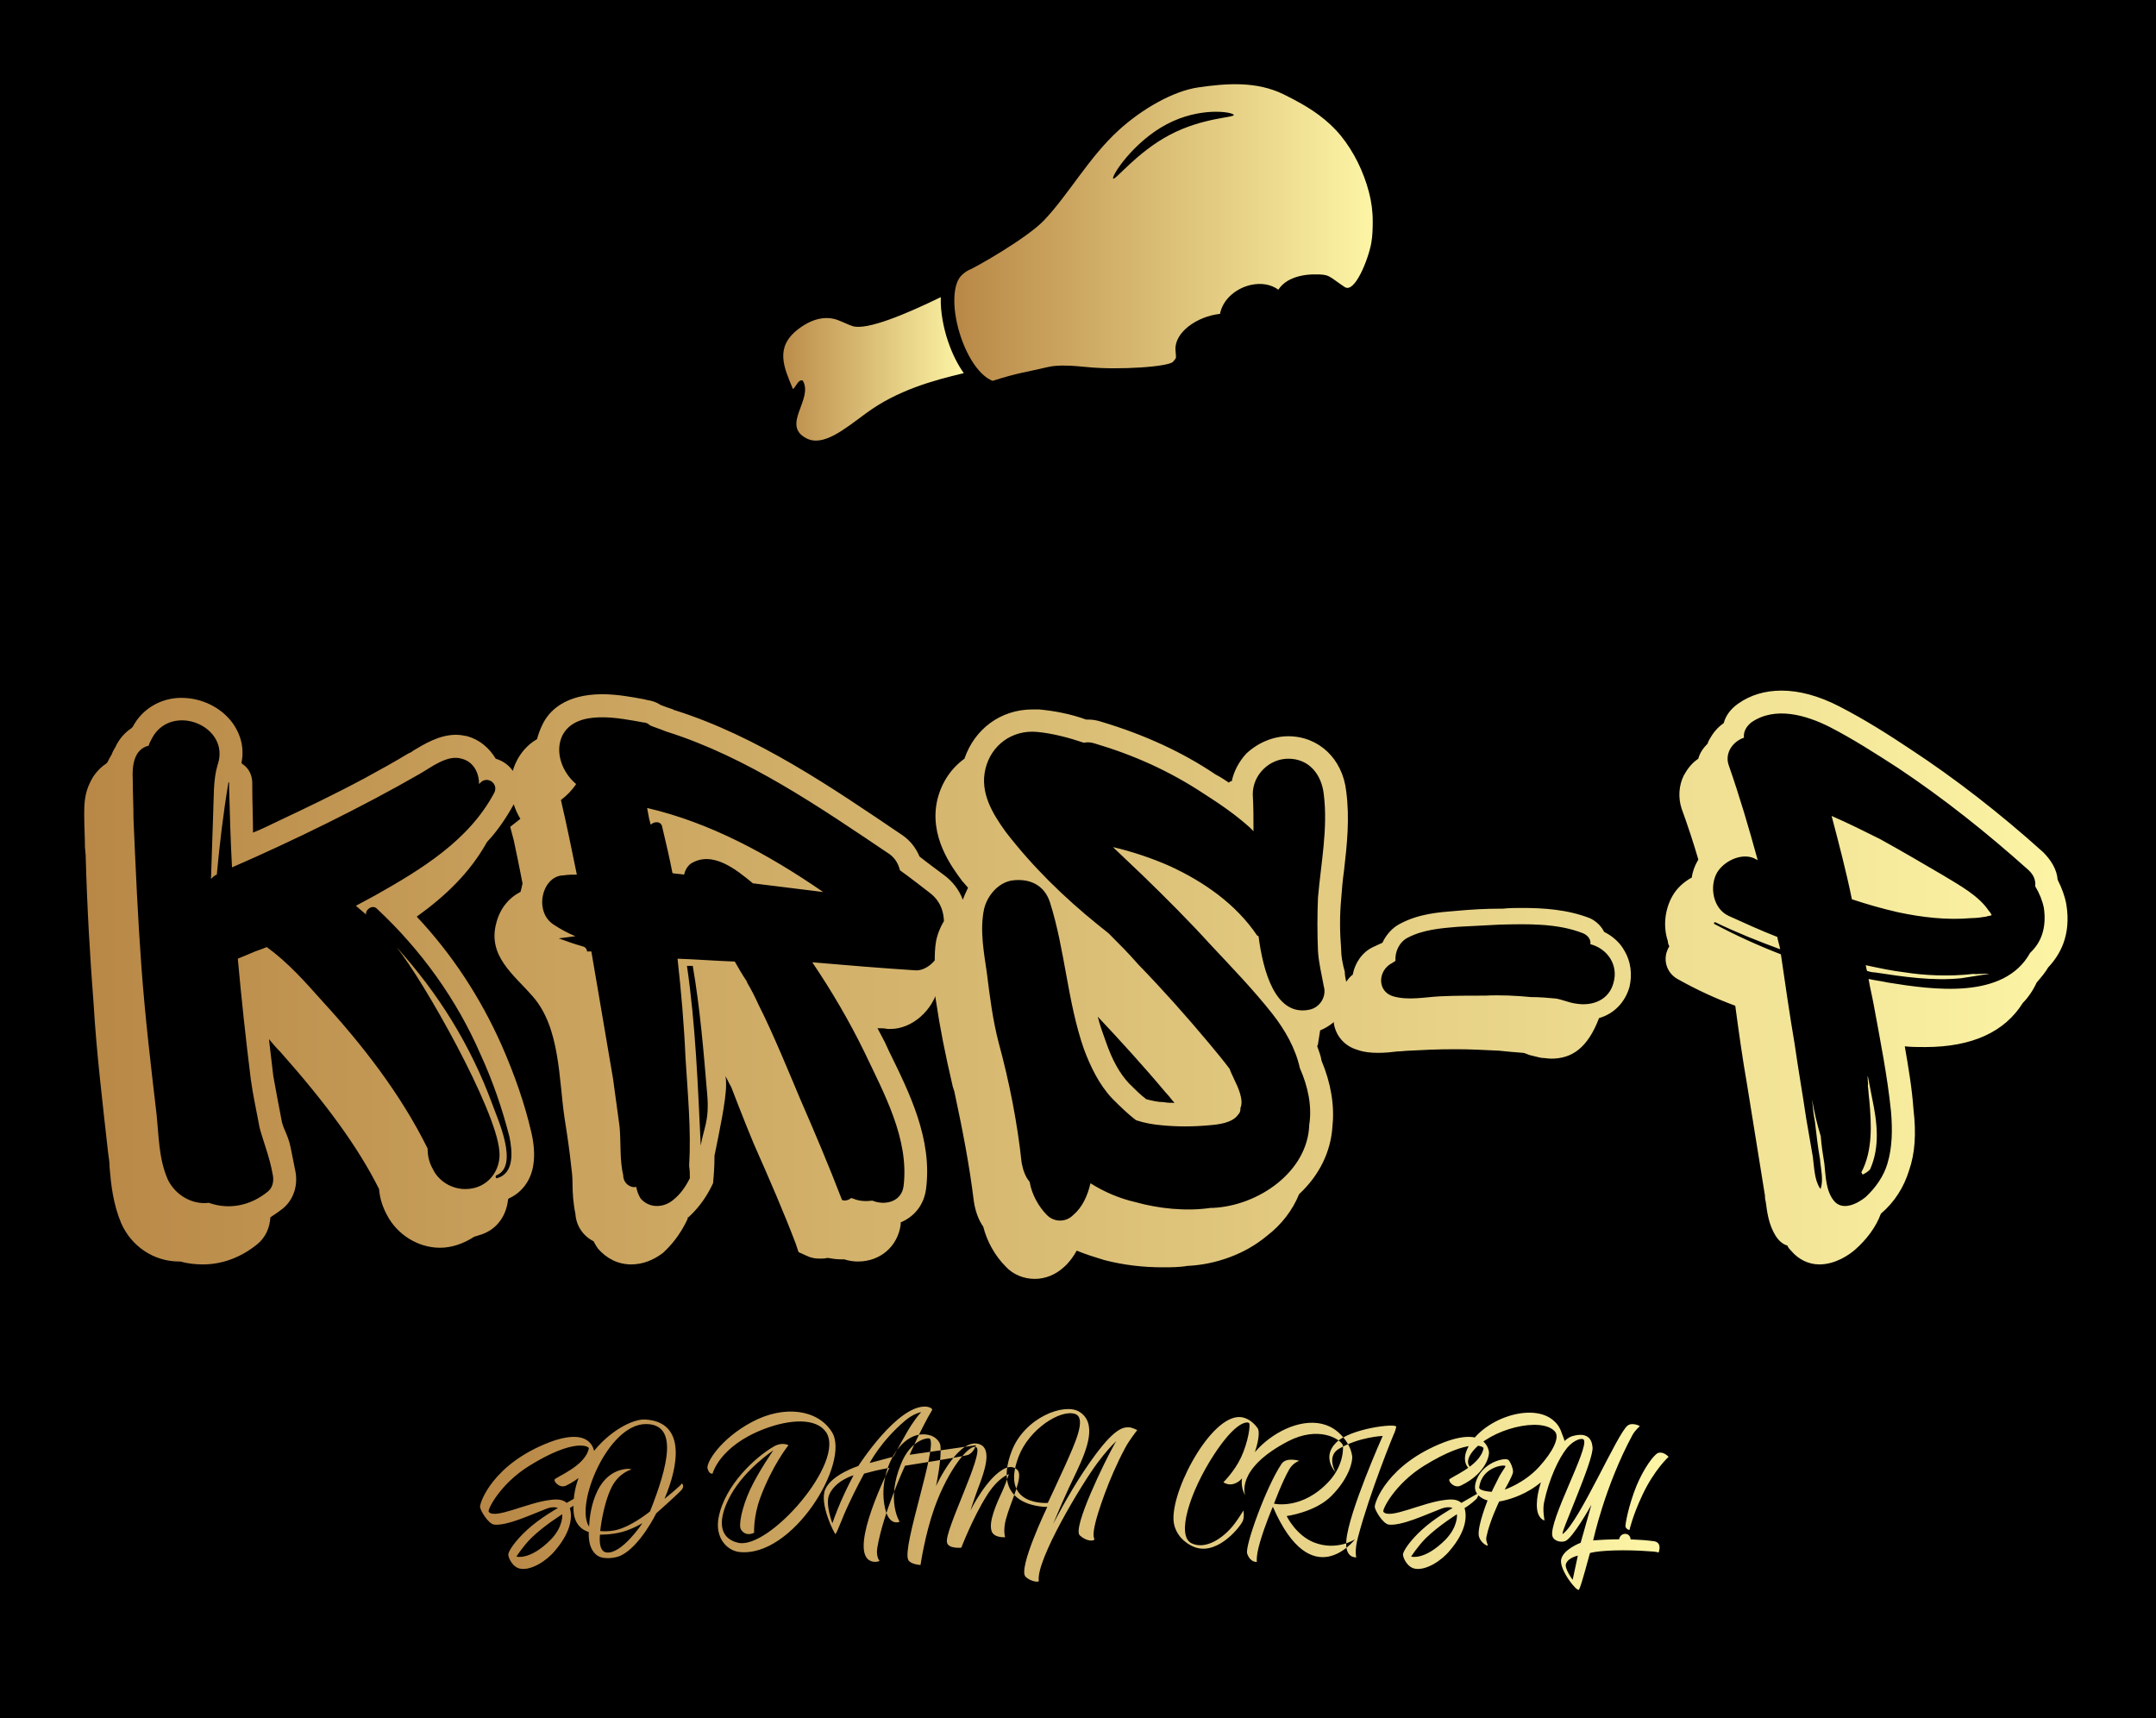 
		<svg xmlns="http://www.w3.org/2000/svg" xmlns:xlink="http://www.w3.org/1999/xlink" version="1.1" width="3254.237" height="2593.22">
			<rect fill="#000000" width="3254.237" height="2593.22"/>
			<g transform="scale(12.712) translate(10, 10)">
				<defs id="SvgjsDefs2483"><linearGradient id="SvgjsLinearGradient2488"><stop id="SvgjsStop2489" stop-color="#b88746" offset="0"></stop><stop id="SvgjsStop2490" stop-color="#fdf5a6" offset="1"></stop></linearGradient><linearGradient id="SvgjsLinearGradient2491"><stop id="SvgjsStop2492" stop-color="#b88746" offset="0"></stop><stop id="SvgjsStop2493" stop-color="#fdf5a6" offset="1"></stop></linearGradient><linearGradient id="SvgjsLinearGradient2494"><stop id="SvgjsStop2495" stop-color="#b88746" offset="0"></stop><stop id="SvgjsStop2496" stop-color="#fdf5a6" offset="1"></stop></linearGradient></defs><g id="SvgjsG2484" featureKey="root" fill="#000000"></g><g id="SvgjsG2485" featureKey="symbol1" fill="url(#SvgjsLinearGradient2494)" transform="matrix(0.761,0,0,0.761,79.947,-16.894)"><g xmlns="http://www.w3.org/2000/svg"><path d="M28.596,55.417c-5.494,2.677-11.497,5.185-13.734,4.532c-0.582-0.168-1.535-0.657-2.353-0.959   c-1.702-0.622-3.8-0.377-6.158,1.42c-3.743,2.862-2.195,6.034-0.823,9.354c0.467-0.328,0.889-1.681,1.556-1.296   c1.633,2.928-3.404,6.881,0.497,8.956c2.649,1.41,5.964-1.402,9.421-3.938c4.817-3.529,10.315-5.052,15.181-6.212   c-0.953-1.332-1.791-2.996-2.45-4.934C29.028,60.268,28.515,57.719,28.596,55.417z"></path><path d="M95.759,46.991c0.201-1.12,0.225-2.209,0.229-3.336c0.013-1.561-0.196-3.115-0.59-4.622   c-0.828-3.158-2.328-6.271-4.393-8.806c-1-1.228-2.145-2.272-3.383-3.196c-1.702-1.262-3.587-2.297-5.531-3.251   c-4.2-2.06-8.84-1.741-13.339-1.082c-3.927,0.577-8.737,3.352-12.354,6.634c-4.685,4.247-7.898,10.14-11.749,14.156   c-2.616,2.724-10.572,7.27-11.771,7.756c-0.327,0.161-0.744,0.457-1.15,0.887c-0.005,0.006-0.008,0.013-0.013,0.018   c-1.353,1.503-1.344,5.502,0.019,9.51c1.187,3.489,3.055,6.054,4.889,6.8c0.041,0.005,0.074,0.009,0.097,0.01   c3.99-1.287,5.549-1.406,8.495-2.126c1.715-0.42,4.099-0.223,6.194-0.015c4.852,0.497,12.93-0.038,13.443-0.862   c0.617-0.704,0.426-0.426,0.358-1.868c-0.121-2.638,3.239-5.15,6.947-5.571c0.472-2.407,2.684-4.069,4.888-4.528   c1.631-0.34,3.125-0.045,4.217,0.757c0.346-0.531,0.822-0.997,1.433-1.366c1.061-0.64,2.511-1.002,4.088-1.018   c2.546-0.026,2.173,0.19,4.83,1.971C93.183,54.892,95.307,49.497,95.759,46.991z M64.312,30.1c-5.196,2.743-8.592,7.259-8.83,6.807   c-0.238-0.453,3.172-5.725,8.369-8.468c5.196-2.743,10.21-1.919,10.449-1.467C74.539,27.425,69.509,27.356,64.312,30.1z"></path></g></g><g id="SvgjsG2486" featureKey="text1" fill="url(#SvgjsLinearGradient2488)" transform="matrix(4.301,0,0,4.301,0,30.018)"><path d="M12.34 21.94 c0.08 0.34 0.1 0.64 0.06 0.9 c-0.06 0.44 -0.32 0.78 -0.68 0.94 c-0.02 0.02 -0.02 0.02 -0.02 0.04 c-0.06 0.5 -0.36 0.86 -0.82 0.98 c-0.04 0.02 -0.08 0.02 -0.12 0.04 c-0.28 0.18 -0.6 0.3 -0.94 0.3 c-0.6 0 -1.18 -0.36 -1.46 -0.9 c-0.12 -0.22 -0.2 -0.46 -0.22 -0.72 c-0.58 -1.16 -1.46 -2.36 -2.72 -3.78 c-0.12 -0.12 -0.22 -0.24 -0.32 -0.36 c0.04 0.36 0.08 0.7 0.12 1.02 c0.08 0.44 0.16 0.88 0.24 1.28 c0.02 0.06 0.04 0.14 0.08 0.22 c0.06 0.14 0.12 0.28 0.16 0.48 l0.12 0.6 c0.1 0.42 -0.04 0.84 -0.34 1.08 c-0.1 0.08 -0.22 0.16 -0.34 0.24 c-0.02 0.3 -0.14 0.56 -0.36 0.74 c-0.44 0.36 -0.96 0.56 -1.5 0.56 c-0.2 0 -0.42 -0.02 -0.62 -0.08 l-0.04 0 c-0.7 0 -1.32 -0.42 -1.6 -1.06 c-0.22 -0.52 -0.28 -1.06 -0.32 -1.54 c0 -0.14 -0.02 -0.26 -0.04 -0.4 c-0.16 -1.44 -0.32 -2.76 -0.4 -4.1 c-0.1 -1.3 -0.18 -2.64 -0.22 -4.12 l-0.02 -0.22 c0 -0.28 -0.02 -0.58 -0.02 -0.88 l0 -0.02 c0 -0.24 0 -0.56 0.16 -0.88 c0.1 -0.22 0.26 -0.4 0.44 -0.52 l0.04 -0.04 c0.04 -0.08 0.08 -0.16 0.12 -0.22 c0.02 -0.06 0.06 -0.14 0.1 -0.2 c0.1 -0.22 0.26 -0.4 0.44 -0.52 l0.04 -0.04 c0.26 -0.5 0.78 -0.8 1.34 -0.8 s1.1 0.26 1.42 0.7 c0.24 0.34 0.32 0.72 0.24 1.1 c0.04 0.04 0.08 0.06 0.12 0.1 c0.12 0.12 0.18 0.28 0.18 0.46 l0 0.12 c0 0.42 0.02 0.84 0.02 1.24 c0.26 -0.1 0.48 -0.22 0.7 -0.32 c0.72 -0.34 1.56 -0.74 2.38 -1.18 c0.44 -0.24 0.84 -0.46 1.2 -0.68 c0.04 -0.02 0.1 -0.04 0.14 -0.08 c0.3 -0.18 0.72 -0.44 1.18 -0.44 c0.12 0 0.22 0.02 0.32 0.04 c0.34 0.1 0.6 0.32 0.78 0.62 c0.2 0.06 0.38 0.18 0.5 0.38 c0.14 0.26 0.16 0.56 0.02 0.84 c-0.22 0.4 -0.46 0.76 -0.76 1.08 c-0.48 0.86 -1.16 1.5 -1.94 2.06 c0.98 1.04 1.76 2.24 2.34 3.54 c0.36 0.82 0.64 1.62 0.82 2.4 z M11.4 23.22 c0.48 -0.14 0.42 -0.74 0.34 -1.14 c-0.2 -0.78 -0.46 -1.54 -0.8 -2.28 c-0.66 -1.52 -1.64 -2.88 -2.86 -4.02 c-0.12 -0.12 -0.32 0.02 -0.3 0.16 c-0.1 -0.08 -0.18 -0.16 -0.28 -0.24 c0.18 -0.1 0.34 -0.18 0.52 -0.28 c1.28 -0.72 2.6 -1.52 3.3 -2.84 c0.12 -0.24 -0.16 -0.46 -0.36 -0.3 l-0.06 0.06 c0 -0.32 -0.16 -0.62 -0.48 -0.7 c-0.4 -0.12 -0.84 0.24 -1.16 0.42 c-1.56 0.9 -3.52 1.86 -5.18 2.58 c-0.04 -0.74 -0.06 -1.46 -0.08 -2.2 l0 -0.14 c0 0 -0.02 -0.02 -0.02 0 c-0.14 0.84 -0.24 1.68 -0.32 2.54 c-0.06 0.02 -0.1 0.06 -0.16 0.12 l0.06 -1.8 c0.02 -0.46 0 -0.94 0.12 -1.34 c0.38 -1.08 -1.26 -1.74 -1.8 -0.76 c-0.04 0.08 -0.08 0.14 -0.1 0.22 c-0.42 0.1 -0.46 0.58 -0.44 0.94 c0 0.36 0.02 0.72 0.02 1.08 c0.06 1.38 0.12 2.74 0.22 4.1 s0.26 2.72 0.42 4.08 c0.06 0.6 0.06 1.2 0.3 1.76 c0.2 0.44 0.68 0.72 1.14 0.66 c0.56 0.2 1.16 0.08 1.64 -0.32 c0.14 -0.12 0.16 -0.32 0.12 -0.48 c-0.08 -0.46 -0.26 -0.9 -0.36 -1.28 c-0.08 -0.44 -0.18 -0.88 -0.24 -1.32 c-0.14 -1.12 -0.26 -2.24 -0.36 -3.34 c0.14 -0.06 0.3 -0.12 0.48 -0.2 c0.12 -0.04 0.22 -0.08 0.32 -0.12 c0.58 0.42 1.06 0.96 1.54 1.5 c1.1 1.2 2.16 2.56 2.9 4.06 c0 0.2 0.04 0.38 0.14 0.56 c0.16 0.34 0.52 0.56 0.9 0.56 c0.62 0 1 -0.52 0.94 -1.06 c-0.1 -1.16 -2.08 -4.68 -2.84 -5.62 c1.16 1.28 2.04 2.7 2.64 4.32 c0.14 0.4 0.76 1.72 0.12 1.98 c-0.04 0.02 -0.02 0.1 0.02 0.08 z M15.6 13.32 c-0.02 -0.1 -0.04 -0.22 -0.06 -0.32 c1.72 0.4 3.32 1.26 4.86 2.32 c-0.64 -0.08 -1.3 -0.16 -1.94 -0.24 c-0.46 -0.38 -1.12 -0.92 -1.72 -0.54 c-0.1 0.08 -0.16 0.2 -0.18 0.3 c-0.1 -0.02 -0.22 -0.02 -0.32 -0.04 c-0.08 -0.42 -0.18 -0.84 -0.28 -1.26 c-0.02 -0.18 -0.22 -0.18 -0.32 -0.08 c-0.02 -0.04 -0.02 -0.1 -0.04 -0.14 z M23.72 14.84 c0.5 0.36 0.72 0.94 0.62 1.62 c-0.02 0.14 -0.04 0.28 -0.04 0.4 c-0.06 0.46 -0.36 0.86 -0.72 1.08 c-0.14 0.64 -0.72 1.16 -1.32 1.16 l-0.08 0 c-0.1 -0.02 -0.18 -0.02 -0.28 -0.02 c0.06 0.12 0.14 0.26 0.2 0.38 c0.04 0.08 0.08 0.18 0.12 0.26 c0.56 1.14 1.2 2.42 1.02 3.8 c-0.06 0.44 -0.32 0.76 -0.7 0.92 l0 0.06 c-0.08 0.6 -0.56 1.02 -1.18 1.02 c-0.12 0 -0.26 -0.02 -0.38 -0.06 l-0.1 0 c-0.12 0 -0.24 -0.02 -0.36 -0.04 c-0.08 0.02 -0.14 0.02 -0.22 0.02 c-0.12 0 -0.24 -0.02 -0.36 -0.08 l-0.22 -0.1 l-0.08 -0.24 c-0.32 -0.84 -0.7 -1.72 -1.16 -2.76 c-0.22 -0.52 -0.62 -1.56 -0.62 -1.56 c-0.06 -0.1 -0.1 -0.2 -0.16 -0.3 c0.02 0.08 0.02 0.16 0.02 0.24 c0 0.44 -0.2 1.36 -0.32 1.96 c0 0.3 -0.02 0.56 -0.04 0.76 l-0.08 0.16 c-0.16 0.3 -0.36 0.56 -0.6 0.78 l-0.02 0 l0 0.04 l-0.08 0.16 c-0.16 0.3 -0.36 0.56 -0.6 0.78 c-0.26 0.2 -0.56 0.32 -0.88 0.32 c-0.36 0 -0.68 -0.16 -0.92 -0.44 c-0.04 -0.06 -0.08 -0.12 -0.12 -0.2 c-0.28 -0.14 -0.48 -0.42 -0.5 -0.76 c-0.06 -0.28 -0.08 -0.58 -0.08 -0.86 c0 -0.16 -0.02 -0.34 -0.04 -0.48 c-0.04 -0.38 -0.1 -0.8 -0.18 -1.3 c-0.16 -1.08 -0.12 -2.5 -0.88 -3.36 c-0.52 -0.6 -1.26 -1.12 -1 -2.04 c0.1 -0.38 0.34 -0.68 0.66 -0.84 c0.02 -0.04 0.02 -0.08 0.04 -0.14 c0 -0.04 0.02 -0.06 0.02 -0.1 c-0.08 -0.42 -0.16 -0.8 -0.24 -1.18 l-0.1 -0.38 l0.28 -0.22 c-0.3 -0.5 -0.36 -1.1 -0.1 -1.6 c0.1 -0.2 0.28 -0.44 0.56 -0.6 c0.04 -0.14 0.08 -0.26 0.14 -0.38 c0.18 -0.4 0.64 -0.86 1.66 -0.86 c0.42 0 0.84 0.08 1.16 0.14 l0.08 0.02 c0.14 0.02 0.26 0.06 0.38 0.14 c0.1 0.04 0.22 0.08 0.34 0.12 c0.02 0.02 0.02 0.02 0.04 0.02 c2.28 0.72 4.32 2.12 6.3 3.46 c0.2 0.14 0.36 0.34 0.46 0.58 c0.2 0.16 0.42 0.32 0.66 0.5 z M17.02 22.32 c0.08 -0.48 0.24 -0.68 0.18 -1.4 c-0.1 -1.2 -0.2 -2.4 -0.4 -3.56 l-0.16 0 c0.24 1.64 0.3 3.3 0.38 4.96 z M23.72 16.38 c0.06 -0.44 -0.06 -0.8 -0.38 -1.04 c-0.26 -0.2 -0.54 -0.42 -0.82 -0.62 c-0.04 -0.16 -0.12 -0.32 -0.28 -0.44 c-1.96 -1.32 -3.94 -2.68 -6.14 -3.38 c-0.02 0 -0.04 -0.02 -0.06 -0.02 c-0.14 -0.06 -0.28 -0.1 -0.42 -0.16 c-0.04 -0.04 -0.1 -0.08 -0.18 -0.08 c-0.66 -0.12 -1.86 -0.38 -2.24 0.36 c-0.22 0.46 0 1.02 0.38 1.34 c-0.12 0.18 -0.26 0.32 -0.42 0.44 c0.16 0.68 0.3 1.38 0.44 2.06 c-0.12 0 -0.24 0 -0.36 0.02 c-0.6 0 -0.84 1 -0.28 1.36 c0.18 0.12 0.4 0.24 0.6 0.32 c-0.16 0.02 -0.3 0.04 -0.46 0.06 c0.22 0.08 0.44 0.16 0.66 0.22 c0.08 0.02 0.12 0.08 0.12 0.14 l0.12 0 c0.04 0.24 0.08 0.46 0.12 0.7 l0.48 2.82 l0.18 1.32 c0.04 0.44 0 0.92 0.1 1.34 c0 0.22 0.2 0.36 0.36 0.32 c0.02 0.12 0.06 0.22 0.12 0.32 c0.24 0.28 0.64 0.26 0.9 0.04 c0.2 -0.16 0.34 -0.36 0.46 -0.6 c0 -0.1 0 -0.22 -0.02 -0.34 c0.06 -0.98 -0.04 -2 -0.1 -2.98 c-0.04 -0.92 -0.12 -1.84 -0.22 -2.74 c0.52 0.02 1.06 0.06 1.58 0.08 c0.1 0.18 0.22 0.38 0.34 0.56 l0 0.02 c0.12 0.2 0.22 0.4 0.32 0.62 c0.38 0.74 0.92 2.06 1.14 2.58 c0.4 0.92 0.8 1.86 1.16 2.8 c0.08 0.04 0.2 0 0.26 -0.06 c0 0.02 0.02 0.02 0.04 0.02 c0.18 0.08 0.36 0.08 0.54 0.06 c0.34 0.14 0.8 0.04 0.86 -0.4 c0.16 -1.3 -0.54 -2.56 -1.08 -3.7 c-0.42 -0.86 -0.9 -1.68 -1.44 -2.48 c0.94 0.08 1.88 0.16 2.82 0.22 c0.32 0.04 0.7 -0.3 0.74 -0.68 z M34.84 17.8 c0.02 0.02 0.02 0.04 0.02 0.06 l-0.1 0.68 c-0.02 0.04 -0.02 0.06 -0.04 0.1 c-0.14 0.24 -0.36 0.4 -0.6 0.5 l-0.06 0.38 c0 0.02 -0.02 0.04 -0.02 0.06 c0.04 0.12 0.1 0.26 0.12 0.4 c0.26 0.62 0.36 1.24 0.3 1.8 c-0.04 0.7 -0.36 1.36 -0.92 1.88 c-0.18 0.44 -0.48 0.84 -0.9 1.16 c-0.6 0.5 -1.4 0.78 -2.16 0.82 l-0.02 0 c-0.22 0.04 -0.46 0.04 -0.7 0.04 c-0.52 0 -1.06 -0.06 -1.6 -0.2 c-0.26 -0.08 -0.52 -0.16 -0.76 -0.26 c-0.1 0.18 -0.22 0.34 -0.36 0.46 c-0.22 0.2 -0.5 0.32 -0.8 0.32 s-0.6 -0.12 -0.8 -0.34 c-0.3 -0.3 -0.52 -0.7 -0.62 -1.1 c-0.14 -0.2 -0.22 -0.44 -0.26 -0.7 c-0.12 -0.98 -0.3 -1.92 -0.54 -3.04 l-0.02 -0.06 l-0.02 -0.06 c-0.22 -0.94 -0.36 -1.66 -0.46 -2.34 l-0.02 -0.12 l-0.02 -0.96 c0 -0.2 0 -0.4 0.04 -0.62 c0.1 -0.46 0.38 -0.84 0.72 -1.08 c0.04 -0.12 0.1 -0.26 0.16 -0.38 c-0.06 -0.06 -0.1 -0.12 -0.16 -0.18 c-0.28 -0.38 -0.94 -1.24 -0.68 -2.28 c0.12 -0.46 0.38 -0.84 0.74 -1.1 c0.28 -0.82 1 -1.36 1.88 -1.36 l0.18 0 c0.42 0.04 0.86 0.12 1.3 0.28 l0.06 0 c0.12 0 0.24 0.02 0.36 0.06 c1.2 0.36 2.24 0.84 3.16 1.46 c0.12 0.06 0.24 0.14 0.36 0.22 c0.02 -0.02 0.04 -0.04 0.08 -0.04 c0.06 -0.28 0.2 -0.54 0.4 -0.76 c0.32 -0.3 0.74 -0.48 1.16 -0.48 c0.84 0 1.5 0.62 1.6 1.52 c0.1 0.76 0.02 1.48 -0.06 2.18 c-0.04 0.28 -0.06 0.54 -0.08 0.8 c-0.04 0.44 -0.04 0.88 0 1.38 c0 0.2 0.04 0.4 0.1 0.62 c0 0.1 0.02 0.18 0.04 0.28 z M34.06 16.94 c-0.02 -0.48 -0.02 -0.96 0 -1.46 c0.08 -0.94 0.28 -1.92 0.16 -2.86 c-0.06 -0.54 -0.4 -0.98 -0.98 -0.98 c-0.52 0 -0.98 0.44 -0.98 0.98 c0.02 0.34 0.02 0.68 0.02 1.02 l-0.1 -0.1 c-0.4 -0.36 -0.84 -0.66 -1.28 -0.94 c-0.94 -0.62 -1.92 -1.06 -3 -1.38 c-0.12 -0.04 -0.22 -0.04 -0.3 -0.02 c-0.42 -0.14 -0.86 -0.26 -1.3 -0.3 c-0.68 -0.06 -1.26 0.36 -1.42 1.02 s0.2 1.24 0.56 1.74 c0.74 0.96 1.6 1.8 2.54 2.56 l0.3 0.24 c0.28 0.28 0.56 0.56 0.82 0.86 c0.68 0.7 1.32 1.42 1.94 2.16 c0.2 0.24 0.4 0.48 0.58 0.72 c0.04 0.12 0.1 0.22 0.14 0.32 c0.08 0.16 0.26 0.54 0.16 0.76 c0 0.06 0 0.12 -0.06 0.18 c-0.16 0.24 -0.56 0.28 -0.82 0.3 c-0.44 0.04 -0.86 0.04 -1.28 0 c-0.24 -0.02 -0.48 -0.06 -0.72 -0.14 c-0.24 -0.18 -0.46 -0.4 -0.66 -0.6 c-0.36 -0.38 -0.6 -0.88 -0.78 -1.36 c-0.46 -1.32 -0.52 -2.74 -0.94 -4.06 c-0.16 -0.48 -0.56 -0.66 -1.04 -0.6 c-0.4 0.06 -0.7 0.44 -0.78 0.8 c-0.12 0.58 0 1.2 0.08 1.76 c0.08 0.64 0.16 1.28 0.32 1.9 c0.3 1.1 0.52 2.22 0.64 3.34 c0.04 0.2 0.1 0.38 0.22 0.52 c0.06 0.36 0.26 0.7 0.48 0.92 c0.2 0.2 0.52 0.2 0.72 0 c0.26 -0.22 0.4 -0.54 0.48 -0.88 c0.38 0.24 0.8 0.42 1.24 0.52 c0.64 0.18 1.4 0.26 2.08 0.16 l0.06 0 c1.26 -0.06 2.62 -1 2.66 -2.3 c0.08 -0.52 -0.04 -1.06 -0.26 -1.56 c-0.12 -0.54 -0.4 -1.04 -0.76 -1.5 c-0.52 -0.66 -1.12 -1.28 -1.7 -1.9 c-0.6 -0.66 -1.24 -1.3 -1.88 -1.92 c-0.28 -0.26 -0.54 -0.52 -0.82 -0.78 c0.52 0.12 1.06 0.3 1.56 0.52 c0.96 0.44 1.84 1.06 2.42 1.92 c0.02 0 0.02 0.02 0.04 0.02 c0.12 0.94 0.46 2.26 1.44 2.02 c0.28 -0.08 0.44 -0.38 0.36 -0.64 c-0.06 -0.34 -0.14 -0.64 -0.16 -0.98 z M27.98 18.76 c0.06 0.24 0.14 0.46 0.22 0.68 c0.18 0.52 0.38 0.88 0.64 1.16 c0.14 0.14 0.32 0.32 0.48 0.44 c0.16 0.04 0.32 0.08 0.48 0.08 c0.1 0.02 0.2 0.02 0.3 0.02 c-0.08 -0.08 -0.14 -0.18 -0.24 -0.28 c-0.62 -0.74 -1.26 -1.44 -1.88 -2.1 z M42.52 16.94 c0.18 0.3 0.22 0.66 0.14 1 c-0.12 0.42 -0.42 0.74 -0.84 0.86 c-0.32 0.84 -0.76 1.12 -1.32 1.12 c-0.08 0 -0.18 -0.02 -0.26 -0.02 c-0.12 -0.02 -0.24 -0.06 -0.34 -0.08 c-0.06 -0.02 -0.14 -0.06 -0.18 -0.06 c-0.26 -0.02 -0.48 -0.04 -0.66 -0.06 c-0.42 -0.02 -0.8 -0.04 -1.16 -0.04 l-0.08 0 c-0.48 0 -0.88 0.02 -1.24 0.04 c-0.1 0 -0.2 0.02 -0.32 0.02 c-0.16 0.02 -0.34 0.04 -0.54 0.04 s-0.4 -0.02 -0.56 -0.08 c-0.36 -0.1 -0.6 -0.38 -0.66 -0.72 c-0.06 -0.36 0.22 -1.14 0.52 -1.36 c0.06 -0.32 0.26 -0.62 0.56 -0.76 c0.08 -0.04 0.18 -0.08 0.26 -0.12 c0.1 -0.22 0.28 -0.42 0.48 -0.52 c0.52 -0.28 1.06 -0.32 1.56 -0.36 c0.44 -0.04 0.82 -0.06 1.18 -0.06 l0.1 0 c0.18 -0.02 0.36 -0.02 0.54 -0.02 c0.58 0 1.24 0.04 1.86 0.28 c0.18 0.08 0.32 0.22 0.4 0.38 c0.24 0.12 0.44 0.3 0.56 0.52 z M42.22 17.82 c0.14 -0.5 -0.18 -0.94 -0.64 -1.06 c0.02 -0.12 -0.06 -0.24 -0.2 -0.3 c-0.7 -0.28 -1.54 -0.26 -2.3 -0.24 c-0.38 0.02 -0.78 0.04 -1.16 0.06 c-0.48 0.04 -0.96 0.08 -1.38 0.3 c-0.24 0.12 -0.36 0.4 -0.34 0.64 c-0.06 0.04 -0.12 0.08 -0.16 0.1 c-0.34 0.24 -0.32 0.76 0.1 0.88 s0.88 0.02 1.28 0 c0.42 -0.02 0.84 -0.02 1.26 -0.02 c0.42 -0.02 0.84 0 1.26 0.04 c0.24 0 0.46 0.02 0.68 0.04 c0.16 0.02 0.38 0.12 0.56 0.14 c0.46 0.08 0.92 -0.1 1.04 -0.58 z M50.28 17.54 c0.5 0.08 1.2 0.12 1.88 0.04 c0 0.02 0.42 -0.02 0.42 0 c-0.12 0.02 -0.64 0.1 -0.76 0.12 c-0.78 0.08 -1.6 -0.04 -2.38 -0.16 c-0.08 0 -0.14 -0.02 -0.22 -0.04 c-0.02 -0.04 -0.02 -0.1 -0.04 -0.16 c0.38 0.08 0.74 0.16 1.1 0.2 z M51.32 14.86 c0.46 0.28 0.98 0.56 1.26 0.98 c0.04 0.04 0.06 0.08 0.08 0.12 c-0.06 0.02 -0.1 0.02 -0.16 0.04 c-0.12 0.02 -0.26 0.04 -0.4 0.04 c-0.68 0.06 -1.36 -0.02 -2.02 -0.16 c-0.44 -0.1 -0.86 -0.22 -1.28 -0.36 c-0.16 -0.78 -0.36 -1.54 -0.56 -2.3 c0.46 0.2 0.9 0.42 1.34 0.64 c0.58 0.32 1.16 0.66 1.74 1 z M49.28 21.06 c-0.02 -0.14 -0.02 -0.26 -0.04 -0.4 c0.02 0 -0.02 -0.24 0 -0.26 c0.02 0.12 0.1 0.5 0.12 0.62 c0.14 0.66 0.22 1.34 -0.06 1.96 c-0.06 0.06 -0.12 0.1 -0.2 0.14 c-0.02 -0.02 -0.02 -0.04 -0.04 -0.06 c0.32 -0.6 0.28 -1.34 0.22 -2 z M54.72 15.66 c0.14 0.86 -0.18 1.4 -0.5 1.74 c-0.08 0.14 -0.2 0.28 -0.32 0.42 c-0.1 0.22 -0.24 0.42 -0.38 0.56 c-0.5 0.8 -1.4 1.22 -2.7 1.22 c-0.2 0 -0.38 0 -0.56 -0.02 c0.1 0.58 0.2 1.16 0.24 1.74 c0.08 0.68 0.04 1.22 -0.12 1.68 c-0.14 0.46 -0.4 0.88 -0.78 1.2 c-0.14 0.38 -0.4 0.72 -0.72 1 c-0.14 0.12 -0.52 0.4 -0.98 0.4 c-0.3 0 -0.58 -0.14 -0.78 -0.38 c-0.04 -0.04 -0.08 -0.08 -0.1 -0.14 c-0.14 -0.04 -0.24 -0.14 -0.32 -0.26 c-0.2 -0.32 -0.24 -0.66 -0.28 -0.96 c-0.02 -0.06 -0.02 -0.12 -0.02 -0.16 l-0.5 -3.1 c-0.12 -0.68 -0.22 -1.4 -0.32 -2.14 c-0.54 -0.2 -1.06 -0.44 -1.56 -0.72 c-0.28 -0.14 -0.42 -0.44 -0.34 -0.74 c0.02 -0.06 0.04 -0.12 0.08 -0.18 c-0.02 -0.04 -0.04 -0.08 -0.04 -0.14 c-0.14 -0.42 -0.08 -0.88 0.12 -1.24 c0.12 -0.22 0.32 -0.4 0.54 -0.52 c0.02 -0.16 0.08 -0.32 0.16 -0.46 c0 0 0.02 -0.02 0.02 -0.04 c-0.14 -0.48 -0.3 -0.96 -0.46 -1.4 c-0.1 -0.3 -0.08 -0.64 0.06 -0.92 c0.1 -0.18 0.22 -0.34 0.4 -0.46 c0.04 -0.16 0.14 -0.3 0.26 -0.42 c0 -0.02 0.02 -0.06 0.04 -0.1 c0.1 -0.18 0.22 -0.34 0.4 -0.46 c0.06 -0.22 0.2 -0.4 0.4 -0.54 c0.34 -0.24 0.74 -0.36 1.2 -0.36 c0.48 0 1.02 0.14 1.6 0.44 c0.7 0.36 1.36 0.78 1.96 1.18 c1.22 0.8 2.46 1.76 3.66 2.84 c0.22 0.22 0.38 0.48 0.4 0.76 c0.12 0.24 0.2 0.46 0.24 0.68 z M53.72 17 c0.3 -0.28 0.46 -0.68 0.38 -1.24 c-0.04 -0.2 -0.12 -0.4 -0.24 -0.6 c0.02 -0.16 -0.04 -0.32 -0.2 -0.46 c-1.14 -1.02 -2.32 -1.96 -3.58 -2.8 c-0.62 -0.4 -1.24 -0.8 -1.9 -1.14 c-0.64 -0.32 -1.5 -0.58 -2.16 -0.12 c-0.12 0.1 -0.22 0.24 -0.2 0.42 c-0.3 0.1 -0.54 0.42 -0.42 0.76 c0.3 0.86 0.56 1.74 0.8 2.62 l-0.12 -0.06 c-0.36 -0.14 -0.82 0.1 -1 0.4 c-0.22 0.38 -0.12 1 0.32 1.2 s0.88 0.4 1.34 0.58 c0.02 0.12 0.06 0.22 0.08 0.34 c-0.6 -0.22 -1.2 -0.46 -1.78 -0.74 c-0.04 -0.02 -0.06 0.02 -0.04 0.04 c0.6 0.32 1.22 0.6 1.84 0.84 c0.12 0.82 0.24 1.66 0.38 2.48 c0.1 0.7 0.22 1.38 0.32 2.06 c0.06 0.34 0.12 0.68 0.18 1.04 c0.04 0.28 0.04 0.64 0.2 0.88 c0.02 0.02 0.02 0.02 0.02 0 c0.08 -0.24 0 -0.54 -0.02 -0.8 c-0.06 -0.34 -0.1 -0.68 -0.14 -1.04 c-0.04 -0.2 -0.06 -0.4 -0.08 -0.62 c0.06 0.36 0.14 0.7 0.24 1.02 c0.02 0.26 0.06 0.52 0.1 0.76 c0.04 0.36 0.04 0.74 0.26 1.02 c0.24 0.3 0.66 0.08 0.88 -0.1 c0.28 -0.26 0.5 -0.58 0.6 -0.92 c0.14 -0.46 0.14 -0.96 0.1 -1.44 c-0.1 -0.98 -0.3 -1.98 -0.48 -2.96 c-0.04 -0.22 -0.1 -0.46 -0.14 -0.7 c0.18 0.04 0.36 0.06 0.54 0.1 c1.24 0.2 3.2 0.48 3.92 -0.82 z"></path></g><g id="SvgjsG2487" featureKey="text3" fill="url(#SvgjsLinearGradient2491)" transform="matrix(0.766,0,0,0.766,48.992,153.778)"><path d="M10.78 16.44 c4.02 -1.96 4.4 -4.82 4.32 -5.22 c-0.08 -0.38 -0.58 -3.88 -6.94 -1.48 c-8.8 3.38 -10.84 9.4 -10.76 10.04 c0.06 0.56 1.24 2.54 2.14 2.72 c1.98 0.26 5.9 -1.6 8.16 -2.46 c1.16 -0.44 1.76 -0.1 1.76 -0.1 s-2.74 1.52 -4.72 3.34 c-1.9 1.72 -2.92 3.32 -2.96 3.82 c-0.06 0.44 0.64 2.06 1.88 2.24 c1.66 0.3 4.08 -1.22 5.36 -2.8 c2.7 -3.14 2.64 -5.46 2.3 -6.6 c0.3 -0.16 1.18 -0.78 1.8 -1.38 c0.26 -0.22 0.46 -1 0.46 -1 l-2.76 1.58 c-0.38 -0.34 -1.02 -0.68 -2.52 -0.46 c-3.56 0.4 -8.62 3.06 -9.56 1.84 c-0.24 -0.28 1.74 -4.32 6.34 -7.16 c7.08 -4.36 9.24 -2.94 9.18 -2.68 c-0.52 2.78 -5.3 4.52 -5.32 4.86 c-0.06 0.4 0.86 1.4 1.84 0.9 z M5.32 24.6 c2.02 -1.96 4.82 -3.7 4.82 -3.7 s0.22 1.86 -1.76 3.92 c-3.28 3.3 -5.34 2.64 -5.34 2.64 s0.94 -1.5 2.28 -2.86 z M28.608 17.16 c0.62 -0.68 0 -1.18 0.02 -0.98 c0.02 0.18 -2.64 2.34 -2.64 2.34 c2.18 -5.12 3.36 -11.9 -2.94 -12.3 c-3.42 -0.22 -11.58 5.6 -11.16 14.12 c0.14 2.86 2.36 3.3 2.36 3.3 c0.04 -0.04 -0.28 2.5 1.3 3.64 c1.06 0.74 2.98 0.36 3.64 0.04 c3 -1.4 5.52 -6.56 5.52 -6.56 s3.28 -2.92 3.9 -3.6 z M23.748 20.46 c0 0 -2.2 1.8 -4.38 2.62 c-1.64 0.64 -3.34 0.42 -3.34 0.42 s0.38 -4 1.78 -6.82 c1.16 -2.26 3.06 -2.72 3.06 -2.72 s-0.26 -0.22 -1.34 0 c-5.14 1.08 -5.22 8.86 -5.22 8.86 c-2.28 -3.32 2.9 -15.9 8.8 -15.9 c5.06 0 3.44 6.48 0.64 13.54 z M16.968 26.82 c-1.32 -0.18 -0.98 -2.76 -0.98 -2.76 s1.76 0.04 3.44 -0.42 c1.62 -0.44 3.14 -1.36 3.14 -1.36 s-3.22 4.88 -5.6 4.54 z  M33.444 14.6 c0 0 -0.52 0.16 -0.78 -0.78 c-0.26 -0.92 2.06 -4.66 6.88 -7.22 c5.04 -2.7 10.24 -1.92 12.4 1.56 c2.92 4.7 -6.14 19.6 -14.42 18.58 c-1.88 -0.24 -3.76 -2.24 -3.14 -5.36 c0.98 -5.02 5.7 -9.36 8.62 -11.02 c1.28 -0.7 2.2 -0.16 2.2 -0.16 s-2.5 3.1 -4.38 8.18 c-1.08 2.94 -0.94 5.38 -0.94 5.38 s-1.26 0.74 -2.04 -0.5 c-0.4 -0.6 0.12 -3.36 1.4 -6.14 c1.4 -2.98 3.62 -6.12 3.62 -6.12 s-4.36 2.88 -6.6 6.92 c-2.02 3.64 -1.98 6.66 1.12 7.4 c4.8 1.14 16.78 -12.58 13.64 -17.16 c-1.54 -2.22 -5.58 -2 -9.58 -0.48 c-6.96 2.66 -8 6.92 -8 6.92 z M63.992 11.68 c0 0 1.76 -4.04 3.46 -6.9 c0.2 -0.32 -0.64 -0.56 -0.86 -0.56 c-4.42 -0.38 -10.56 9.2 -10.56 9.2 s-4.14 1.32 -5.12 3.62 c-0.98 2.22 1.46 7 1.58 6.92 c0.24 -0.16 1.12 -2.68 2 -4.52 c1.16 -2.52 2.44 -4.84 2.44 -4.84 s0.42 -0.12 1.7 -0.44 c1.4 -0.32 2.22 -0.44 2.22 -0.44 s-6.2 12.3 -3.14 14.3 c0.8 0.5 1.62 0.12 1.62 0.12 s-0.58 -0.62 -0.36 -2.02 c0.9 -5.42 4.3 -12.74 4.3 -12.74 s8.8 -1.38 9.7 -1.66 c0.92 -0.28 1.3 -1.52 1.3 -1.52 z M63.252 6.42 c1.26 -1.1 2.64 -1.42 2.5 -1.3 c-0.28 0.24 -1.24 1.44 -2.16 3.04 c-1.12 1.94 -2.12 3.82 -2.12 3.82 l-3.68 0.98 s1.7 -3.34 5.46 -6.54 z M51.492 17.94 c0.92 -2.26 3.8 -3.08 3.8 -3.08 s-1.08 2.02 -1.98 4.1 c-0.72 1.64 -1.3 3.34 -1.3 3.34 s-1.1 -2.92 -0.52 -4.36 z M62.44 22.06 c0 0 -1.82 0.9 -2.38 -2.7 c-0.9 -5.52 2.82 -11.9 7.08 -10.7 c0.76 0.2 1.52 0.9 1.62 1.58 c0.24 1.98 -0.68 6.3 -0.68 6.3 s3.58 -7.88 6.88 -6.44 c1.76 0.8 0.7 4.04 -0.34 6.72 c-0.66 1.78 -1.2 3.5 -1.2 3.5 s2.6 -5.36 5.5 -6.6 c0.82 -0.3 1.34 -0.08 1.76 0.3 c1.04 1 -1.04 4.9 -1.78 7.7 c-0.46 1.8 -0.1 2.74 -0.1 2.74 s-1.74 0.14 -2.1 -0.94 c-0.5 -1.44 0.7 -4.16 1.82 -6.56 c0.46 -1.04 0.82 -2.26 0.86 -2.28 c0 0 -1.66 0.48 -3.44 3.34 c-2.12 3.34 -3.94 8.06 -3.94 8.06 s-2.02 0.22 -2.22 -0.82 c-0.42 -1.8 5.78 -13.82 4.56 -14.74 c-0.96 -0.7 -4.34 3.32 -6.5 9.38 c-1.5 4.24 -2.16 8.86 -2.16 8.86 s-1.56 -0.06 -1.92 -0.82 c-0.92 -2.08 4.5 -17.28 3.38 -18.74 c-0.14 -0.24 -2.96 0 -4.52 3.98 c-2.3 5.64 -0.18 8.88 -0.18 8.88 z M99.268 7.86 c0 0 -0.86 -0.46 -1.36 -0.44 c-0.64 0.04 -1.86 -0.16 -5.16 4.3 c-2.5 3.38 -4.62 7.08 -6.52 10.68 c2.06 -4.94 3.1 -6.94 3.72 -8.28 c1.56 -3.34 3.16 -7.38 0.32 -9.12 c-2.3 -1.4 -8.42 0.88 -10.44 6.06 c-3.46 8.92 5.5 8.7 5.5 8.7 s-4.62 9.62 -3.36 10.84 c0.78 0.74 2.08 0.9 2.04 0.62 c-0.44 -3.22 6.6 -14.94 9.08 -18.26 c1.32 -1.76 2.28 -2.8 2.94 -3.4 l-0.26 0.42 c-1.5 2.64 -6.62 13.12 -5.4 14.2 c1.06 0.98 2.2 0.9 2.26 0.6 c0.04 -0.14 -0.44 -0.28 0.22 -2.82 c0.3 -1.18 1.88 -6.38 4.56 -11.36 c0.62 -1.18 1.86 -2.74 1.86 -2.74 z M89.648 5.36 c1.82 0.64 -0.06 4.62 -1.58 8.04 c-1.48 3.26 -2.66 5.74 -2.66 5.74 s-7.56 0.62 -4.5 -7.24 c1.62 -4.2 6.48 -7.32 8.74 -6.54 z  M112.624 15.94 c0 0 1.7 -1.66 2.72 -3.82 c1.12 -2.36 1.54 -5.22 1.24 -5.38 c-0.26 -0.16 -1.92 -0.42 -5.42 4.92 c-3.82 5.88 -5.86 12.58 -3.48 13.74 c2.28 1.1 5.12 -0.96 6.68 -3.04 c0.8 -1.08 1.36 -2.04 1.36 -2.04 c0.04 0.28 0.16 0.9 -0.08 1.58 c-0.22 0.68 -3.7 5.3 -7.3 4.16 c-0.98 -0.3 -2.86 -1.4 -3.36 -3.58 c-0.96 -4.2 5.16 -16.26 9.86 -16.64 c1 -0.1 2.2 0.48 3.06 1.68 c0.88 1.18 -1.36 7.1 -2.78 8.2 s-2.5 0.22 -2.5 0.22 z M126.692 25.28 c3.52 1.36 6.3 -0.48 6.34 -0.5 c-0.06 0.06 -6.72 8.78 -12.74 -5.04 c0 -0.02 -1.18 2.7 -1.98 5.44 c-0.66 2.22 -0.5 3.1 -0.5 3.1 s-1 0.16 -1.5 -1.28 c-0.4 -1.08 2.94 -10.36 5.32 -13.9 c0.72 -1.12 2.76 -0.48 2.76 -0.48 s-0.98 0.28 -1.58 1.36 c-1.1 1.92 -2.34 5.28 -2.34 5.28 s4.4 1.04 8.56 -3.5 c2.36 -2.6 2.18 -5.4 2.1 -5.6 c-0.44 -0.96 -3.8 -3.02 -8.54 -0.54 c-8.22 4.32 -6.58 8.34 -6.58 8.34 c-3.2 -5.34 8.38 -14.74 14.26 -9.9 c0.8 0.66 2.06 2 2.32 3.86 c0.08 0.76 -0.44 3.34 -3.22 6.14 c-2.52 2.54 -6.94 3.12 -6.94 3.12 s1.44 3 4.26 4.1 z M139 8.58 c0 0 0.24 -0.44 0.42 -1.22 c0.2 -0.62 -7.16 0.2 -9.36 2.48 c-2.24 2.24 -0.06 4.54 -0.06 4.54 s-1.44 -2.44 0.52 -3.62 c3.1 -1.84 6.8 -2 6.8 -2 s-5.32 11.92 -5.64 16.24 c-0.24 2.78 1.54 2.58 1.54 2.58 s-0.3 -1.1 0.28 -3.16 c1.86 -7.04 5.5 -15.84 5.5 -15.84 z M149.468 16.44 c4.02 -1.96 4.4 -4.82 4.32 -5.22 c-0.08 -0.38 -0.58 -3.88 -6.94 -1.48 c-8.8 3.38 -10.84 9.4 -10.76 10.04 c0.06 0.56 1.24 2.54 2.14 2.72 c1.98 0.26 5.9 -1.6 8.16 -2.46 c1.16 -0.44 1.76 -0.1 1.76 -0.1 s-2.74 1.52 -4.72 3.34 c-1.9 1.72 -2.92 3.32 -2.96 3.82 c-0.06 0.44 0.64 2.06 1.88 2.24 c1.66 0.3 4.08 -1.22 5.36 -2.8 c2.7 -3.14 2.64 -5.46 2.3 -6.6 c0.3 -0.16 1.18 -0.78 1.8 -1.38 c0.26 -0.22 0.46 -1 0.46 -1 l-2.76 1.58 c-0.38 -0.34 -1.02 -0.68 -2.52 -0.46 c-3.56 0.4 -8.62 3.06 -9.56 1.84 c-0.24 -0.28 1.74 -4.32 6.34 -7.16 c7.08 -4.36 9.24 -2.94 9.18 -2.68 c-0.52 2.78 -5.3 4.52 -5.32 4.86 c-0.06 0.4 0.86 1.4 1.84 0.9 z M144.008 24.6 c2.02 -1.96 4.82 -3.7 4.82 -3.7 s0.22 1.86 -1.76 3.92 c-3.28 3.3 -5.34 2.64 -5.34 2.64 s0.94 -1.5 2.28 -2.86 z M165.396 10.84 c0.38 -1.14 -0.02 -1.64 -0.3 -2.46 c-0.18 -0.6 -0.54 -1.32 -1.12 -1.84 c-3.3 -3.26 -11.58 -0.34 -13.6 4.36 c-0.88 2.02 0.38 3.22 0.64 2.9 c0.06 -0.08 -1.2 -0.74 0.18 -2.56 c2.74 -3.56 10.76 -5.54 12.82 -3.16 c0.8 0.9 -0.34 3.16 -2.46 5.48 c-2.32 2.54 -5.32 3.52 -5.32 3.52 s1.18 -2.06 1.28 -2.68 c0.06 -0.58 -0.42 -1.66 -0.72 -1.92 c-0.42 -0.44 -4.26 0.32 -5.1 3.64 c-0.52 2.08 1.88 2.64 1.88 2.64 s-1.5 3.74 -1.38 5.32 c0.08 1.06 1.26 1.78 1.38 1.66 c0.1 -0.14 -0.32 -0.62 -0.18 -1.32 c0.48 -2.42 1.98 -5.5 1.98 -5.5 s7.48 -0.98 10.02 -8.08 z M156.336 13.42 c0.1 0.12 -0.68 0.98 -1.22 2.18 c-0.48 0.9 -0.9 1.82 -0.9 1.82 s-2.02 -0.1 -1.94 -0.7 c0.42 -3.16 3.86 -3.56 4.06 -3.3 z M180.084 26.84 c0 0 0.64 -1.56 -0.72 -1.76 c-4.44 -0.6 -9.42 -0.12 -9.42 -0.12 s1.78 -8.36 6.1 -16.36 c0.42 -0.74 1.08 -1.3 1.08 -1.3 c0.32 0 -1.06 -0.72 -1.82 -0.16 c-1.54 1.06 -7.48 14.94 -10.06 16.8 c-0.66 0.44 4.86 -11.48 4.6 -13.44 c-0.1 -1.2 -0.74 -2.4 -3.16 -1.7 c-2.52 0.8 -5.86 7.72 -5.44 11.26 c0.18 1.62 1.16 1.8 1.16 1.8 s-0.34 -1.66 -0.06 -2.86 c0.76 -3.54 2.22 -6.74 3.58 -8.42 c1.16 -1.34 2.42 -1.56 2.58 -1.2 c0.78 1.36 -5.5 12.6 -4.88 14.92 c0.18 0.66 1.16 1.02 1.94 0.78 c1.18 -0.36 4.1 -5.64 4.1 -5.64 l-1.66 5.88 s-2.8 1.04 -3.04 2.68 c-0.2 1.62 2.5 5.02 2.78 4.58 c0.4 -0.64 1.66 -5.68 1.72 -5.68 c1.58 -0.42 5.5 -0.54 9.16 -0.26 c1.18 0.04 1.46 0.2 1.46 0.2 z M165.744 28.54 c0.38 -0.94 1.82 -1.22 1.82 -1.22 l-0.8 3.74 s-1.36 -1.82 -1.02 -2.52 z M175.572 23.34 c0 0 -0.44 -0.04 -0.62 -0.5 c-0.08 -0.22 0.46 -3.3 1.72 -6.38 c1.14 -2.74 2.74 -4.86 3.34 -5.06 c0.86 -0.28 1.62 0.6 1.62 0.6 s-2.2 1.98 -4.04 5.88 c-1.56 3.3 -2.02 5.46 -2.02 5.46 z M175.232 24 c-0.58 -0.22 -1.08 0.16 -1.22 0.6 s-0.08 0.98 0.4 1.22 c0.42 0.2 0.88 -0.02 1.12 -0.3 c0.38 -0.48 0.26 -1.3 -0.3 -1.52 z"></path></g>
			</g>
		</svg>
	